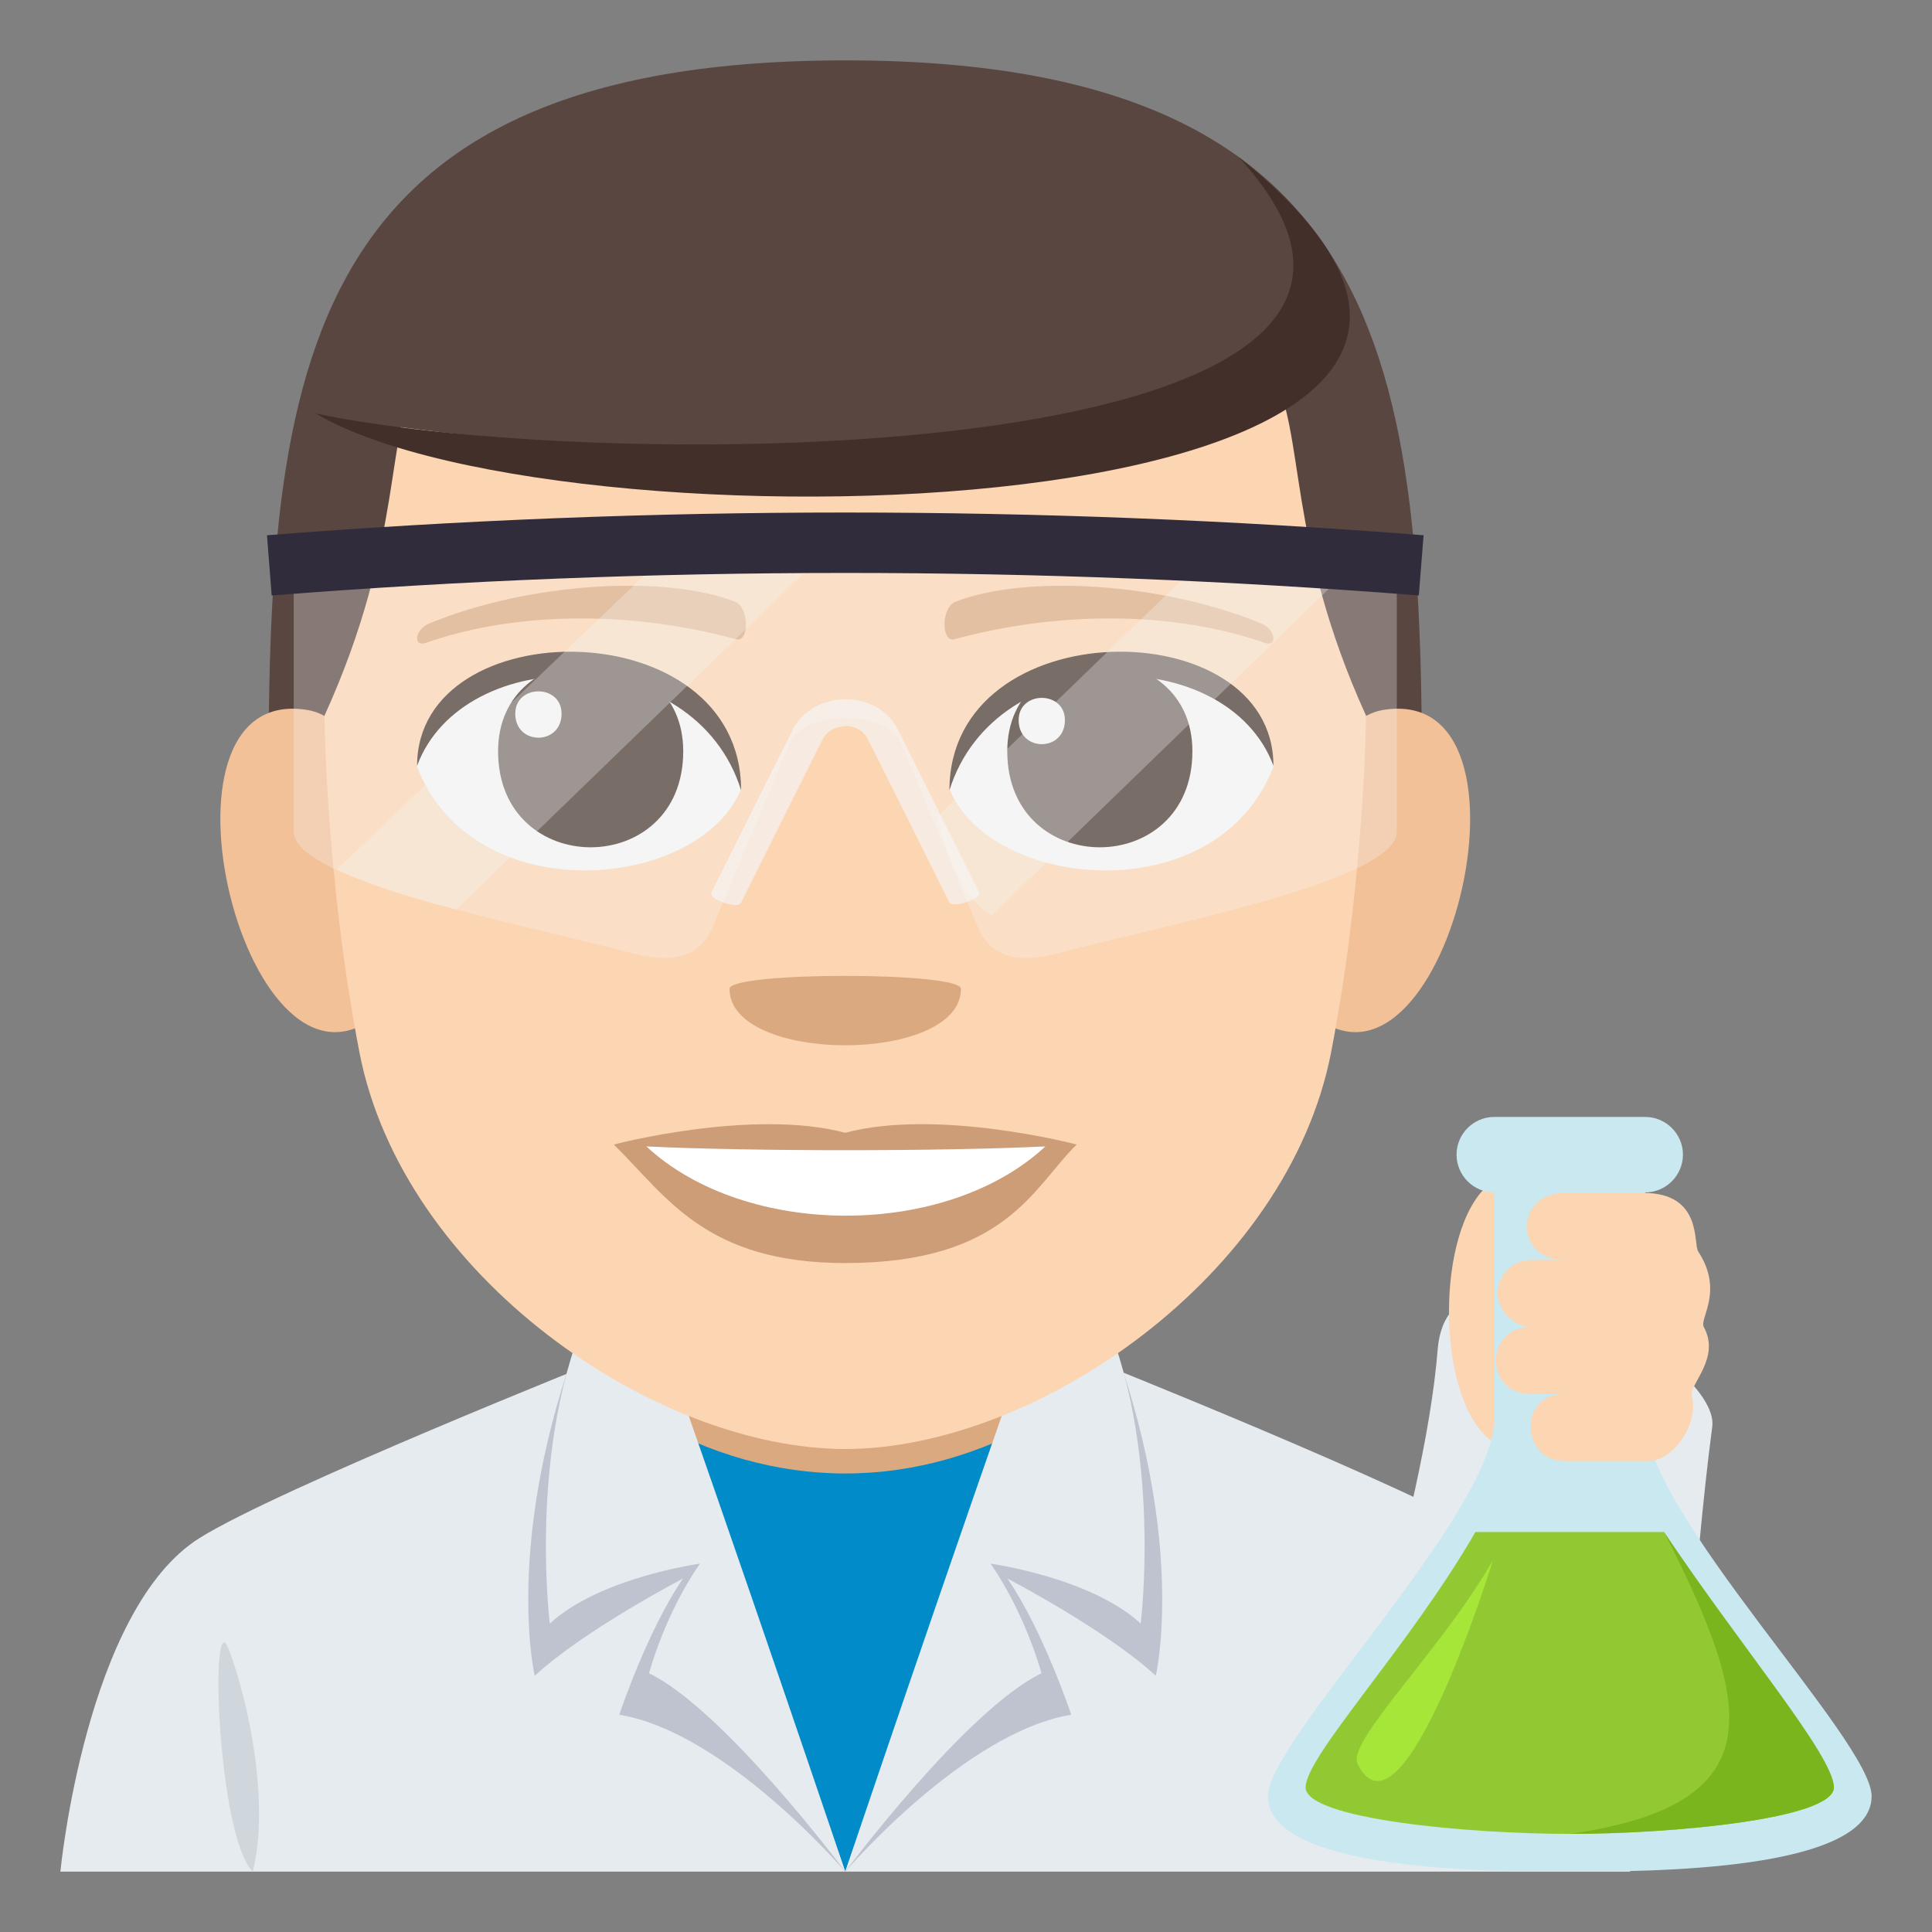 <?xml version="1.0" encoding="utf-8"?>
<!-- Generator: Adobe Illustrator 15.0.0, SVG Export Plug-In . SVG Version: 6.00 Build 0)  -->
<!DOCTYPE svg PUBLIC "-//W3C//DTD SVG 1.1//EN" "http://www.w3.org/Graphics/SVG/1.1/DTD/svg11.dtd">
<svg version="1.1" id="Layer_1" xmlns="http://www.w3.org/2000/svg" xmlns:xlink="http://www.w3.org/1999/xlink" x="0px" y="0px"
	 width="64px" height="64px" viewBox="0 0 64 64" enable-background="new 0 0 64 64" xml:space="preserve">
<rect x="0" y="0" width="64" height="64" fill="#808080" stroke="none"/>
<path fill="#E6EBEF" d="M6.611,50.949c2.6-1.631,13.393-5.936,13.393-5.936H36.08c0,0,10.783,4.297,13.369,5.934
	C53.209,53.316,54,62,54,62H2C2,62,2.838,53.309,6.611,50.949"/>
<rect x="20.742" y="41" fill="#DBA97F" width="14.514" height="10.535"/>
<path fill="#018BC9" d="M34.5,47.014c-1.994,1.143-4.201,1.797-6.5,1.797c-2.297,0-4.506-0.654-6.5-1.799L28,62L34.5,47.014z"/>
<path fill="#BEC3CF" d="M18.764,45.514c-1.969,6.104-1.051,9.998-1.051,9.998c1.658-1.529,4.916-3.221,4.916-3.223
	c-1.18,1.709-2.115,4.514-2.115,4.514C24.051,57.381,28,62,28,62S22.504,45.764,18.764,45.514z"/>
<path fill="#E6EBEF" d="M21.223,42.363c0,0-0.971-0.412-1.385,0.359c-2.436,4.582-1.625,11.061-1.625,11.061
	c1.658-1.529,4.971-1.984,4.973-1.986C22.004,53.506,21.5,55.43,21.5,55.43C23.998,56.639,28,62,28,62S24.66,52.086,21.223,42.363z"
	/>
<path fill="#BEC3CF" d="M37.234,45.514c1.969,6.104,1.053,9.998,1.053,9.998c-1.658-1.529-4.916-3.221-4.918-3.223
	c1.182,1.709,2.117,4.514,2.117,4.514C31.949,57.381,28,62,28,62S33.494,45.764,37.234,45.514z"/>
<path fill="#E6EBEF" d="M34.777,42.363c0,0,0.971-0.412,1.385,0.359c2.436,4.582,1.625,11.061,1.625,11.061
	c-1.658-1.529-4.973-1.984-4.973-1.986c1.18,1.709,1.686,3.633,1.686,3.633C32,56.639,28,62,28,62S31.34,52.086,34.777,42.363z"/>
<path fill="#CFD7DC" d="M8.373,62c0.555-2.189-0.098-5.518-0.789-7.35C6.941,52.943,7.184,60.795,8.373,62"/>
<path fill="#E6EBEF" d="M55.533,60.834L43.992,59.5c0,0,3.189-9.229,3.633-14.797c0.375-4.717,9.389,0.373,9.096,2.559
	C56.111,51.803,55.533,60.834,55.533,60.834z"/>
<path fill="#FCD5B2" d="M49.301,47.646c-1.736-1.486-1.736-6.906,0-8.391C56.988,32.693,56.986,54.213,49.301,47.646z"/>
<path fill="#CAE8F0" d="M54.5,47v-7.5c0.686,0,1.25-0.564,1.25-1.252c0-0.686-0.564-1.248-1.25-1.248h-5
	c-0.689,0-1.25,0.563-1.25,1.248c0,0.688,0.561,1.252,1.25,1.252V47c0,3.125-7.5,10.652-7.5,12.5C42,62,49.422,62,52,62s10,0,10-2.5
	C62,57.652,54.5,50.125,54.5,47z"/>
<path fill="#92C932" d="M48.875,50.75c-2.178,3.783-5.625,7.42-5.625,8.459c0,1.049,5.385,1.541,8.75,1.541
	c3.363,0,8.75-0.492,8.75-1.541c0-1.039-3.449-4.676-5.625-8.459H48.875z"/>
<path fill="#A6E639" d="M49.455,51.688c-1.736,3.016-4.855,6.002-4.484,6.744C46.459,61.406,49.455,51.688,49.455,51.688z"/>
<path fill="#7AB51D" d="M52,60.75c3.363,0,8.75-0.492,8.75-1.541c0-1.039-3.018-4.566-5.625-8.459
	C58.047,56.486,58.859,59.768,52,60.75z"/>
<path fill="#FCD5B2" d="M54.447,39.518l-2.619,0.002c-1.664,0-1.664,2.219,0,2.219h-1.109c-0.666,0-1.109,0.557-1.109,1.111
	s0.555,1.109,1.109,1.109c-1.555,0-1.555,2.219,0,2.219h1.109c-1.555,0-1.443,2.219,0,2.221h2.74
	c0.873,0.039,1.725-1.279,1.473-2.158c-0.102-0.363,0.969-1.246,0.4-2.281c-0.156-0.285,0.676-1.186-0.189-2.51
	C56.088,41.201,56.402,39.518,54.447,39.518z"/>
<path fill="#594640" d="M28,2C8.893,2,8.886,13.499,8.886,27.875h38.227C47.113,13.499,47.107,2,28,2z"/>
<path fill="#F2C198" d="M12.681,33.465c2.07-1.928,0.191-9.488-2.479-9.943C4.498,22.549,8.215,37.621,12.681,33.465z"/>
<path fill="#F2C198" d="M43.319,33.465c-2.071-1.928-0.191-9.488,2.479-9.943C51.501,22.549,47.786,37.621,43.319,33.465z"/>
<path fill="#FCD5B2" d="M28,9.667c-19.963,0-11.919,2.313-17.25,14.039c0,0,0.039,5.378,1.155,11.146C13.344,42.289,21.713,48,28,48
	c6.289,0,14.657-5.711,16.096-13.148c1.117-5.768,1.155-11.146,1.155-11.146C39.921,11.979,47.965,9.667,28,9.667z"/>
<path fill="#F5F5F5" d="M42.184,25.399c-1.847,4.81-9.357,4.104-10.733,0.74C32.495,20.734,41.168,20.271,42.184,25.399z"/>
<path fill="#45332C" d="M33.367,24.887c0,4.241,6.133,4.241,6.133,0C39.5,20.949,33.367,20.949,33.367,24.887z"/>
<path fill="#45332C" d="M42.184,25.364c0-5.163-10.733-5.163-10.733,0.817C32.983,21.275,40.65,21.275,42.184,25.364z"/>
<path fill="#F5F5F5" d="M13.817,25.399c1.847,4.81,9.358,4.104,10.733,0.74C23.505,20.734,14.833,20.271,13.817,25.399z"/>
<path fill="#45332C" d="M22.633,24.887c0,4.241-6.133,4.241-6.133,0C16.5,20.95,22.633,20.95,22.633,24.887z"/>
<path fill="#45332C" d="M13.817,25.364c0-5.162,10.733-5.162,10.733,0.815C23.018,21.275,15.35,21.275,13.817,25.364z"/>
<path fill="#F5F5F5" d="M33.744,23.855c0,1.062,1.533,1.062,1.533,0C35.277,22.872,33.744,22.872,33.744,23.855z"/>
<path fill="#F5F5F5" d="M18.603,23.641c0,1.061-1.534,1.061-1.534,0C17.069,22.656,18.603,22.656,18.603,23.641z"/>
<path fill="#CC9D76" d="M28,37.525c-3.088-0.818-7.667,0.389-7.667,0.389c1.744,1.709,3.022,3.926,7.667,3.926
	c5.324,0,6.226-2.518,7.666-3.926C35.666,37.914,31.084,36.705,28,37.525z"/>
<path fill="#FFFFFF" d="M21.413,37.977c3.281,3.049,9.915,3.068,13.216,0C31.129,38.143,24.937,38.145,21.413,37.977z"/>
<path fill="#DBA97F" d="M41.774,20.651c-3.294-1.358-7.804-1.623-10.119-0.718c-0.489,0.19-0.474,1.36-0.042,1.243
	c3.32-0.904,7.142-0.974,10.285,0.12C42.32,21.444,42.27,20.854,41.774,20.651z"/>
<path fill="#DBA97F" d="M14.226,20.651c3.294-1.358,7.803-1.623,10.119-0.718c0.489,0.19,0.474,1.36,0.042,1.243
	c-3.32-0.904-7.141-0.975-10.284,0.12C13.68,21.444,13.731,20.854,14.226,20.651z"/>
<path fill="#594640" d="M43.264,7.907c7.12,9.764-25.929,7.216-32.803,5.791C10.461,13.698,20.558-0.071,43.264,7.907z"/>
<path fill="#422F2A" d="M10.461,13.698c9.873,2.077,40.059,1.79,30.559-8.507C56.509,17.549,18.82,18.65,10.461,13.698z"/>
<path fill="#DBA97F" d="M31.833,32.756c0,2.494-7.666,2.494-7.666,0C24.167,32.184,31.833,32.184,31.833,32.756z"/>
<path opacity="0.3" fill="#F5F5F5" d="M9.73,18.582c0,0,0,6.658,0,8.971c0,1.623,7.654,3.076,11.209,4.021
	c0.902,0.242,2.148,0.381,2.666-0.852c0.881-2.098,1.498-3.623,2.555-6.115c0.461-1.096,3.219-1.098,3.682,0
	c1.055,2.492,1.674,4.018,2.555,6.115c0.518,1.232,1.764,1.094,2.666,0.852c3.553-0.945,11.207-2.398,11.207-4.021
	c0-2.313,0-8.971,0-8.971H9.73z"/>
<path opacity="0.3" fill="#F5F5F5" d="M23.111,17.369L11.152,28.814c0,0,1.725,0.795,3.963,1.313L28,17.652
	C27.377,17.643,24.133,17.344,23.111,17.369z"/>
<path opacity="0.3" fill="#F5F5F5" d="M40.141,18.248l-9.08,8.793c0,0.324,0.703,2.754,1.797,3.279l12.287-11.906L40.141,18.248z"/>
<path opacity="0.7" fill="#F5F5F5" d="M31.455,29.906c0,0-2.275-4.57-2.703-5.414c-0.141-0.279-0.406-0.439-0.732-0.441
	c-0.275,0.018-0.602,0.115-0.77,0.441c-0.428,0.844-2.703,5.414-2.703,5.414c-0.115,0.225-1.092-0.119-0.979-0.344
	c0,0,2.277-4.57,2.707-5.416c0.305-0.596,0.986-0.98,1.742-0.98c0.002,0,0.004,0,0.004,0c0.75,0.002,1.402,0.377,1.707,0.98
	c0.428,0.846,2.705,5.416,2.705,5.416C32.547,29.787,31.541,30.076,31.455,29.906z"/>
<path fill="#302C3B" d="M47,19.725c-12.646-0.994-25.354-0.994-38,0c-0.051-0.664-0.104-1.328-0.156-1.994
	c12.75-1.004,25.561-1.004,38.314,0C47.104,18.396,47.053,19.061,47,19.725z"/>
</svg>
